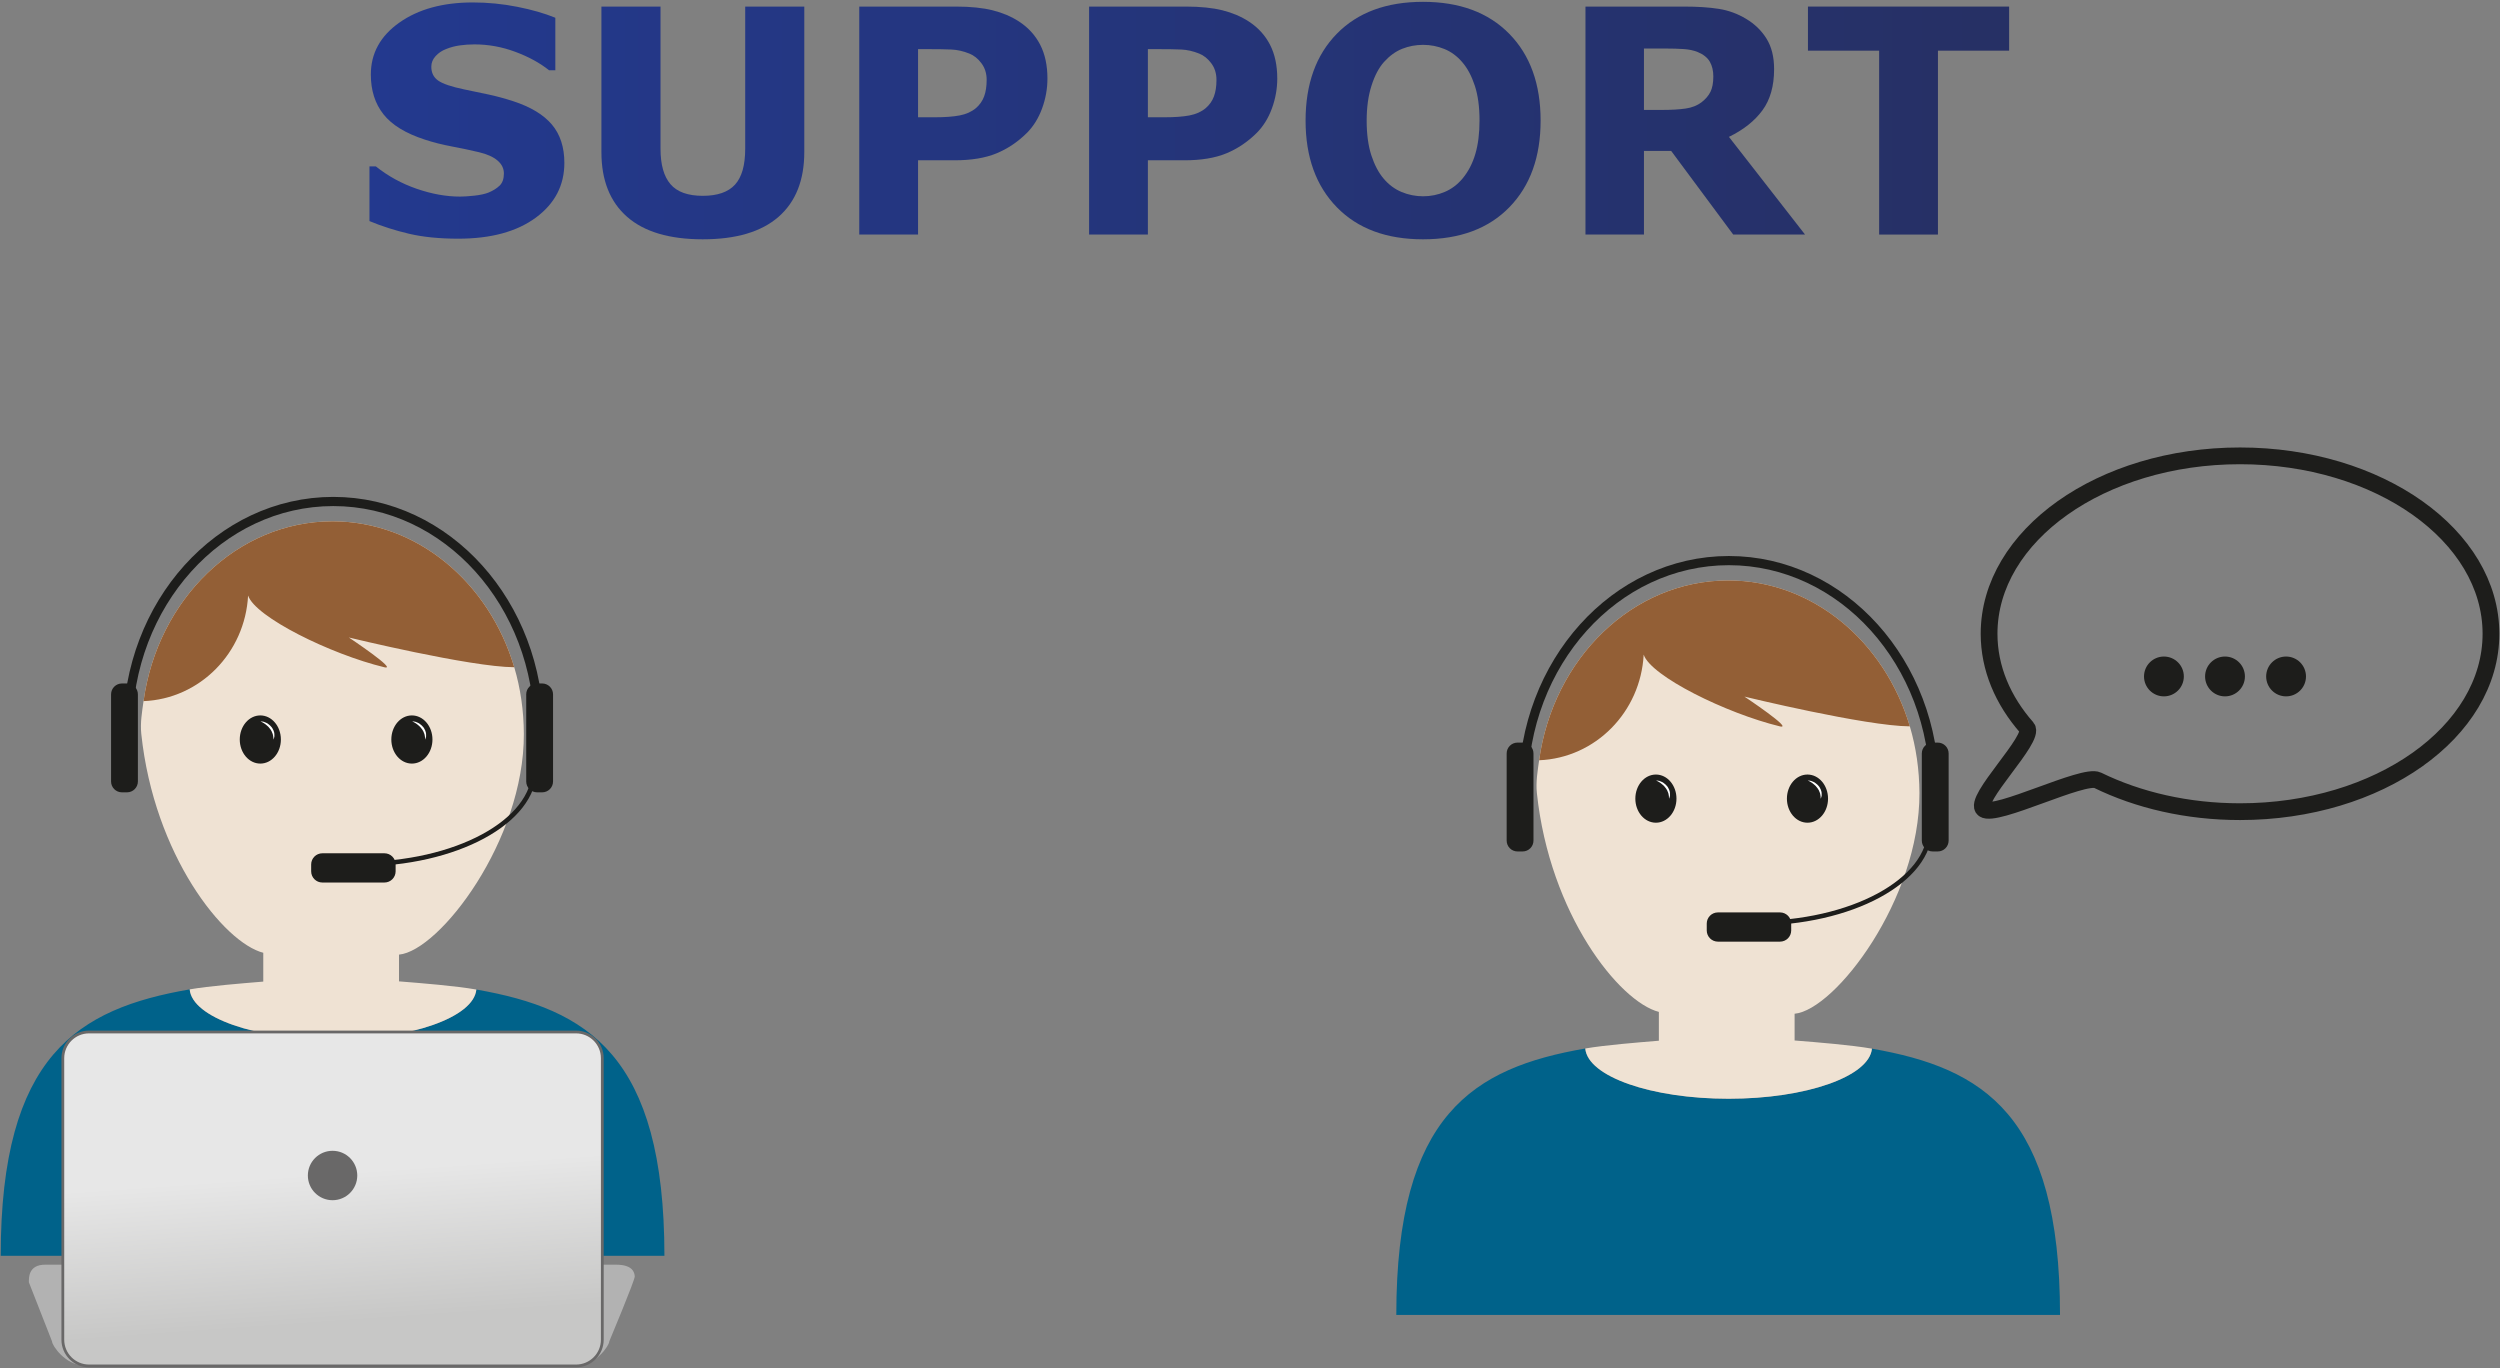 <svg width="846" height="463" viewBox="0 0 846 463" fill="none" xmlns="http://www.w3.org/2000/svg">
<rect x="0" y="0" width="846" height="463" fill="#808080" stroke="none"/>
<path d="M633.466 354.867C632.565 364.281 611.198 371.817 584.964 371.817C558.677 371.817 537.282 364.255 536.454 354.812C498.636 361.363 472.508 377.036 472.508 444.977H697.109C697.109 377.112 671.117 361.449 633.466 354.867Z" fill="#00628A"/>
<path d="M584.964 371.817C611.198 371.817 632.565 364.281 633.466 354.867C626.412 353.632 615.068 352.72 607.292 352.101V343.052C621.026 341.763 649.69 304.313 649.537 268.337C649.502 260.464 648.393 252.888 646.289 245.797C637.773 217.119 613.466 196.421 584.805 196.421C552.442 196.421 525.632 222.805 520.838 257.272C520.341 260.877 519.684 264.596 520.078 268.337C524.394 309.401 547.976 338.991 561.36 342.428V352.179C554.042 352.787 543.128 353.659 536.454 354.812C537.282 364.255 558.677 371.817 584.964 371.817Z" fill="#EFE2D3"/>
<path d="M515.44 267.047C515.44 224.333 546.602 189.708 585.044 189.708C623.487 189.708 654.654 224.333 654.654 267.047" stroke="#1D1D1B" stroke-width="3.107" stroke-miterlimit="10"/>
<path d="M518.93 284.455C518.93 286.485 517.284 288.133 515.252 288.133H513.531C511.5 288.133 509.854 286.485 509.854 284.455V254.974C509.854 252.942 511.5 251.295 513.531 251.295H515.252C517.284 251.295 518.93 252.942 518.93 254.974V284.455Z" fill="#1D1D1B"/>
<path d="M659.417 284.455C659.417 286.485 657.771 288.133 655.739 288.133H654.018C651.987 288.133 650.341 286.485 650.341 284.455V254.974C650.341 252.942 651.987 251.295 654.018 251.295H655.739C657.771 251.295 659.417 252.942 659.417 254.974V284.455Z" fill="#1D1D1B"/>
<path d="M653.133 280.325C653.133 298.08 626.54 312.448 593.674 312.448" stroke="#1D1D1B" stroke-width="1.553" stroke-miterlimit="10"/>
<path d="M606.143 314.867C606.143 316.956 604.449 318.652 602.359 318.652H581.349C579.258 318.652 577.562 316.956 577.562 314.867V312.544C577.562 310.453 579.258 308.759 581.349 308.759H602.359C604.449 308.759 606.143 310.453 606.143 312.544V314.867Z" fill="#1D1D1B"/>
<path d="M567.318 270.257C567.318 274.759 564.2 278.405 560.359 278.405C556.515 278.405 553.399 274.759 553.399 270.257C553.399 265.756 556.515 262.104 560.359 262.104C564.2 262.104 567.318 265.756 567.318 270.257Z" fill="#1D1D1B"/>
<path d="M618.609 270.257C618.609 274.759 615.495 278.405 611.648 278.405C607.804 278.405 604.692 274.759 604.692 270.257C604.692 265.756 607.804 262.104 611.648 262.104C615.495 262.104 618.609 265.756 618.609 270.257Z" fill="#1D1D1B"/>
<path d="M556.221 221.524C558.576 228.781 584.14 241.394 602.307 245.801C607.219 246.994 590.32 235.733 590.32 235.733C590.32 235.733 631.364 245.724 646.289 245.798C637.773 217.118 613.467 196.421 584.804 196.421C552.443 196.421 525.632 222.805 520.839 257.272C539.881 256.502 555.191 240.982 556.221 221.524Z" fill="#935F36"/>
<path d="M560.43 264.084C560.43 264.084 560.563 264.102 560.796 264.132C560.908 264.154 561.05 264.176 561.208 264.206C561.367 264.242 561.552 264.236 561.736 264.338C562.091 264.526 562.62 264.636 563.008 264.986C563.443 265.276 563.839 265.667 564.2 266.103C564.396 266.306 564.487 266.587 564.627 266.822C564.766 267.063 564.888 267.304 564.946 267.567C565.135 268.067 565.138 268.566 565.123 268.983C565.164 269.398 564.96 269.728 564.924 269.954C564.854 270.179 564.802 270.299 564.802 270.299C564.802 270.299 564.791 270.166 564.776 269.928C564.75 269.698 564.794 269.379 564.684 269.007C564.646 268.824 564.607 268.624 564.563 268.418C564.492 268.215 564.38 268.015 564.31 267.798C564.252 267.576 564.13 267.374 563.992 267.17C563.856 266.975 563.768 266.738 563.583 266.571C563.294 266.172 562.971 265.803 562.594 265.518C562.26 265.175 561.886 264.984 561.583 264.744C561.435 264.623 561.25 264.563 561.112 264.476C560.974 264.398 560.846 264.331 560.744 264.275C560.544 264.154 560.43 264.084 560.43 264.084Z" fill="white"/>
<path d="M611.76 264.084C611.76 264.084 611.894 264.102 612.124 264.132C612.239 264.154 612.38 264.176 612.544 264.206C612.703 264.242 612.886 264.236 613.07 264.338C613.424 264.526 613.951 264.636 614.339 264.986C614.774 265.276 615.172 265.667 615.534 266.103C615.73 266.306 615.823 266.587 615.963 266.823C616.099 267.063 616.222 267.307 616.276 267.567C616.463 268.067 616.468 268.566 616.454 268.983C616.498 269.398 616.294 269.728 616.255 269.954C616.184 270.179 616.132 270.299 616.132 270.299C616.132 270.299 616.124 270.166 616.107 269.928C616.083 269.698 616.127 269.379 616.018 269.007C615.982 268.824 615.94 268.627 615.896 268.418C615.823 268.215 615.711 268.015 615.646 267.798C615.586 267.576 615.46 267.374 615.328 267.17C615.187 266.975 615.102 266.738 614.914 266.571C614.624 266.172 614.302 265.803 613.927 265.518C613.596 265.175 613.219 264.984 612.911 264.744C612.766 264.623 612.58 264.563 612.448 264.476C612.302 264.398 612.182 264.331 612.078 264.275C611.875 264.154 611.76 264.084 611.76 264.084Z" fill="white"/>
<path d="M842.943 214.464C842.943 247.715 804.924 274.669 758.024 274.669C740.131 274.669 723.528 270.744 709.841 264.047C705.065 261.709 675.304 276.797 671.307 273.832C667.273 270.841 689.008 249.793 685.907 246.263C677.792 237.033 673.104 226.136 673.104 214.464C673.104 181.215 711.125 154.26 758.024 154.26C804.924 154.26 842.943 181.215 842.943 214.464Z" stroke="#1D1D1B" stroke-width="5.672" stroke-miterlimit="10"/>
<path d="M739.01 228.91C739.01 232.633 735.994 235.65 732.273 235.65C728.549 235.65 725.534 232.633 725.534 228.91C725.534 225.189 728.549 222.173 732.273 222.173C735.994 222.173 739.01 225.189 739.01 228.91Z" fill="#1D1D1B"/>
<path d="M759.68 228.91C759.68 232.633 756.661 235.65 752.94 235.65C749.218 235.65 746.201 232.633 746.201 228.91C746.201 225.189 749.218 222.173 752.94 222.173C756.661 222.173 759.68 225.189 759.68 228.91Z" fill="#1D1D1B"/>
<path d="M780.346 228.91C780.346 232.633 777.328 235.65 773.606 235.65C769.885 235.65 766.868 232.633 766.868 228.91C766.868 225.189 769.885 222.173 773.606 222.173C777.328 222.173 780.346 225.189 780.346 228.91Z" fill="#1D1D1B"/>
<path d="M161.199 334.86C160.297 344.275 138.932 351.811 112.696 351.811C86.409 351.811 65.013 344.248 64.189 334.806C26.369 341.356 0.239 357.03 0.239 424.971H224.84C224.84 357.106 198.852 341.443 161.199 334.86Z" fill="#00628A"/>
<path d="M112.696 351.811C138.932 351.811 160.297 344.275 161.199 334.86C154.145 333.625 142.803 332.713 135.027 332.095V323.045C148.759 321.756 177.424 284.307 177.269 248.331C177.236 240.457 176.128 232.881 174.023 225.791C165.508 197.116 141.2 176.415 112.539 176.415C80.177 176.415 53.364 202.801 48.573 237.265C48.072 240.871 47.417 244.589 47.811 248.331C52.129 289.395 75.708 318.984 89.093 322.421V332.172C81.775 332.78 70.86 333.652 64.189 334.805C65.013 344.248 86.409 351.811 112.696 351.811Z" fill="#EFE2D3"/>
<path d="M43.172 247.04C43.172 204.328 74.337 169.703 112.779 169.703C151.222 169.703 182.387 204.328 182.387 247.04" stroke="#1D1D1B" stroke-width="3.107" stroke-miterlimit="10"/>
<path d="M46.662 264.449C46.662 266.478 45.016 268.126 42.985 268.126H41.264C39.233 268.126 37.586 266.478 37.586 264.449V234.967C37.586 232.935 39.233 231.287 41.264 231.287H42.985C45.016 231.287 46.662 232.935 46.662 234.967V264.449Z" fill="#1D1D1B"/>
<path d="M187.15 264.449C187.15 266.478 185.503 268.126 183.472 268.126H181.751C179.72 268.126 178.074 266.478 178.074 264.449V234.967C178.074 232.935 179.72 231.287 181.751 231.287H183.472C185.503 231.287 187.15 232.935 187.15 234.967V264.449Z" fill="#1D1D1B"/>
<path d="M180.865 260.319C180.865 278.073 154.272 292.441 121.408 292.441" stroke="#1D1D1B" stroke-width="1.553" stroke-miterlimit="10"/>
<path d="M133.878 294.86C133.878 296.95 132.183 298.646 130.092 298.646H109.083C106.992 298.646 105.298 296.95 105.298 294.86V292.538C105.298 290.447 106.992 288.752 109.083 288.752H130.092C132.183 288.752 133.878 290.447 133.878 292.538V294.86Z" fill="#1D1D1B"/>
<path d="M95.052 250.251C95.052 254.751 91.934 258.399 88.093 258.399C84.249 258.399 81.134 254.751 81.134 250.251C81.134 245.75 84.249 242.098 88.093 242.098C91.934 242.098 95.052 245.75 95.052 250.251Z" fill="#1D1D1B"/>
<path d="M146.344 250.251C146.344 254.751 143.228 258.399 139.382 258.399C135.538 258.399 132.426 254.751 132.426 250.251C132.426 245.75 135.538 242.098 139.382 242.098C143.228 242.098 146.344 245.75 146.344 250.251Z" fill="#1D1D1B"/>
<path d="M83.953 201.52C86.31 208.779 111.874 221.388 130.041 225.796C134.952 226.988 118.054 215.728 118.054 215.728C118.054 215.728 159.097 225.717 174.022 225.792C165.508 197.116 141.2 176.415 112.538 176.415C80.177 176.415 53.364 202.801 48.573 237.265C67.613 236.496 82.924 220.977 83.953 201.52Z" fill="#935F36"/>
<path d="M88.163 244.078C88.163 244.078 88.296 244.095 88.528 244.126C88.643 244.147 88.783 244.17 88.943 244.199C89.103 244.235 89.287 244.23 89.471 244.331C89.827 244.519 90.352 244.63 90.74 244.979C91.176 245.27 91.573 245.66 91.935 246.096C92.131 246.299 92.223 246.58 92.363 246.815C92.499 247.055 92.621 247.298 92.679 247.56C92.867 248.06 92.872 248.559 92.856 248.976C92.899 249.391 92.695 249.722 92.656 249.947C92.587 250.172 92.535 250.292 92.535 250.292C92.535 250.292 92.525 250.159 92.508 249.922C92.486 249.691 92.529 249.372 92.419 249C92.382 248.818 92.34 248.618 92.296 248.411C92.224 248.208 92.114 248.008 92.046 247.791C91.987 247.57 91.863 247.367 91.728 247.163C91.59 246.967 91.503 246.731 91.317 246.564C91.028 246.166 90.703 245.796 90.328 245.511C89.996 245.168 89.619 244.978 89.315 244.738C89.167 244.616 88.983 244.556 88.848 244.47C88.706 244.391 88.582 244.324 88.479 244.268C88.278 244.147 88.163 244.078 88.163 244.078Z" fill="white"/>
<path d="M139.494 244.078C139.494 244.078 139.627 244.095 139.859 244.126C139.974 244.147 140.114 244.17 140.277 244.199C140.435 244.235 140.619 244.23 140.805 244.331C141.159 244.519 141.683 244.63 142.071 244.979C142.507 245.27 142.906 245.66 143.267 246.096C143.463 246.299 143.555 246.58 143.695 246.816C143.833 247.055 143.954 247.3 144.01 247.56C144.198 248.06 144.202 248.559 144.187 248.976C144.231 249.391 144.027 249.722 143.987 249.947C143.917 250.172 143.866 250.292 143.866 250.292C143.866 250.292 143.858 250.159 143.839 249.922C143.818 249.691 143.862 249.372 143.751 249C143.714 248.818 143.674 248.62 143.63 248.411C143.555 248.208 143.445 248.008 143.378 247.791C143.319 247.57 143.194 247.367 143.061 247.163C142.921 246.967 142.835 246.731 142.647 246.564C142.359 246.166 142.034 245.796 141.661 245.511C141.329 245.168 140.953 244.978 140.646 244.738C140.498 244.616 140.314 244.556 140.181 244.47C140.037 244.391 139.914 244.324 139.811 244.268C139.607 244.147 139.494 244.078 139.494 244.078Z" fill="white"/>
<path d="M206.18 453.923C206.18 455.395 201.525 461.94 195.78 461.94H28.008C22.264 461.94 17.608 455.395 17.608 453.923L9.772 433.931C9.772 432.459 9.556 427.966 15.297 427.966H208.489C214.236 427.966 214.732 430.739 214.798 431.964C214.865 433.191 206.18 453.923 206.18 453.923Z" fill="#B2B2B2"/>
<path d="M30.133 349.223C25.235 349.223 21.263 353.196 21.263 358.093V453.361C21.263 458.261 25.235 462.233 30.133 462.233H194.947C199.847 462.233 203.817 458.261 203.817 453.361V358.093C203.817 353.196 199.847 349.223 194.947 349.223H30.133Z" fill="url(#paint0_linear_65_33)"/>
<path d="M120.9 397.79C120.9 402.406 117.157 406.151 112.54 406.151C107.922 406.151 104.18 402.406 104.18 397.79C104.18 393.17 107.922 389.43 112.54 389.43C117.157 389.43 120.9 393.17 120.9 397.79Z" fill="#696868"/>
<path d="M203.818 453.362C203.818 458.262 199.846 462.234 194.946 462.234H30.133C25.236 462.234 21.262 458.262 21.262 453.362V358.094C21.262 353.195 25.236 349.223 30.133 349.223H194.946C199.846 349.223 203.818 353.195 203.818 358.094V453.362Z" stroke="#696868" stroke-width="0.945" stroke-miterlimit="10"/>
<path d="M135.153 7.64C128.711 12.181 125.489 18.045 125.489 25.231C125.489 30.585 126.913 35.067 129.765 38.676C132.613 42.287 137.287 45.144 143.78 47.251C146.612 48.183 149.643 48.952 152.872 49.556C156.103 50.161 159.168 50.809 162.069 51.5C164.832 52.156 166.931 53.099 168.365 54.324C169.799 55.549 170.516 57.011 170.516 58.701C170.516 60.532 170.024 61.913 169.04 62.845C168.055 63.78 166.801 64.557 165.283 65.179C164.039 65.663 162.432 66.007 160.463 66.215C158.495 66.421 156.905 66.527 155.696 66.527C150.997 66.527 146.103 65.644 141.008 63.883C135.912 62.123 131.311 59.601 127.2 56.317H125.024V74.816C129.169 76.543 133.616 77.968 138.364 79.091C143.115 80.212 148.684 80.773 155.076 80.773C166.128 80.773 174.875 78.399 181.319 73.649C187.761 68.901 190.981 62.725 190.981 55.128C190.981 49.808 189.573 45.481 186.759 42.147C183.943 38.813 179.583 36.181 173.676 34.247C170.672 33.279 167.864 32.519 165.256 31.967C162.647 31.413 159.928 30.844 157.096 30.256C152.779 29.359 149.843 28.365 148.288 27.276C146.733 26.189 145.957 24.627 145.957 22.587C145.957 21.24 146.44 20.04 147.407 18.987C148.373 17.933 149.532 17.148 150.877 16.629C152.397 16.008 153.979 15.585 155.619 15.361C157.26 15.136 158.909 15.023 160.568 15.023C165.264 15.023 169.869 15.86 174.376 17.536C178.884 19.212 182.692 21.292 185.8 23.779H187.924V6.008C184.297 4.524 180.005 3.288 175.049 2.304C170.092 1.319 165.076 0.827 159.996 0.827C149.876 0.827 141.595 3.097 135.153 7.64Z" fill="url(#paint1_linear_65_33)"/>
<path d="M252.175 2.225V50.36C252.175 55.921 251.024 59.963 248.727 62.484C246.429 65.005 242.796 66.265 237.821 66.265C232.777 66.265 229.133 64.955 226.889 62.329C224.643 59.703 223.52 55.715 223.52 50.36V2.225H203.521V51.5C203.521 60.997 206.413 68.287 212.2 73.364C217.985 78.444 226.527 80.983 237.821 80.983C249.116 80.983 257.665 78.444 263.469 73.364C269.272 68.287 272.173 60.98 272.173 51.447V2.225H252.175Z" fill="url(#paint2_linear_65_33)"/>
<path d="M290.773 2.225V79.375H310.669V54.244H323.052C328.684 54.244 333.391 53.468 337.173 51.913C340.955 50.36 344.383 48.063 347.459 45.023C349.703 42.78 351.429 40.007 352.637 36.707C353.849 33.408 354.453 30.032 354.453 26.577C354.453 22.121 353.632 18.305 351.991 15.125C350.349 11.948 347.975 9.341 344.868 7.303C342.276 5.611 339.297 4.341 335.929 3.493C332.561 2.649 328.425 2.225 323.52 2.225H290.773ZM310.669 16.629H314.089C317.372 16.629 319.997 16.672 321.965 16.759C323.935 16.844 325.955 17.301 328.028 18.129C329.583 18.749 330.947 19.844 332.121 21.411C333.295 22.979 333.884 24.849 333.884 27.02C333.884 29.227 333.597 31.097 333.027 32.631C332.459 34.163 331.533 35.483 330.256 36.585C328.769 37.825 326.931 38.652 324.739 39.065C322.543 39.481 319.755 39.685 316.369 39.685H310.669V16.629Z" fill="url(#paint3_linear_65_33)"/>
<path d="M368.545 2.225V79.375H388.443V54.244H400.825C406.453 54.244 411.164 53.468 414.945 51.913C418.728 50.36 422.155 48.063 425.229 45.023C427.473 42.78 429.201 40.007 430.412 36.707C431.619 33.408 432.225 30.032 432.225 26.577C432.225 22.121 431.404 18.305 429.765 15.125C428.121 11.948 425.748 9.341 422.637 7.303C420.048 5.611 417.072 4.341 413.7 3.493C410.335 2.649 406.196 2.225 401.293 2.225H368.545ZM388.443 16.629H391.861C395.141 16.629 397.768 16.672 399.736 16.759C401.704 16.844 403.728 17.301 405.8 18.129C407.355 18.749 408.717 19.844 409.893 21.411C411.069 22.979 411.653 24.849 411.653 27.02C411.653 29.227 411.369 31.097 410.797 32.631C410.229 34.163 409.307 35.483 408.025 36.585C406.541 37.825 404.704 38.652 402.512 39.065C400.315 39.481 397.527 39.685 394.141 39.685H388.443V16.629Z" fill="url(#paint4_linear_65_33)"/>
<path d="M452.38 11.423C445.333 18.624 441.807 28.425 441.807 40.825C441.807 53.124 445.333 62.891 452.38 70.127C459.424 77.364 469.149 80.983 481.549 80.983C493.987 80.983 503.727 77.364 510.773 70.127C517.817 62.891 521.341 53.124 521.341 40.825C521.341 28.425 517.799 18.624 510.719 11.423C503.64 4.22 493.912 0.619 481.549 0.619C469.149 0.619 459.424 4.22 452.38 11.423ZM474.297 64.971C471.984 64.004 469.959 62.501 468.235 60.463C466.505 58.425 465.115 55.792 464.063 52.561C463.011 49.332 462.481 45.421 462.481 40.825C462.481 36.336 463.027 32.389 464.115 28.985C465.203 25.585 466.609 22.916 468.336 20.981C470.204 18.909 472.247 17.425 474.477 16.525C476.705 15.628 479.084 15.179 481.601 15.179C484.091 15.179 486.479 15.645 488.781 16.577C491.073 17.509 493.104 19.012 494.865 21.085C496.593 23.088 497.992 25.715 499.063 28.96C500.135 32.208 500.669 36.145 500.669 40.775C500.669 45.093 500.204 48.849 499.271 52.044C498.336 55.239 496.904 58.011 494.972 60.361C493.243 62.432 491.221 63.96 488.909 64.944C486.591 65.929 484.159 66.421 481.601 66.421C479.047 66.421 476.609 65.939 474.297 64.971Z" fill="url(#paint5_linear_65_33)"/>
<path d="M536.524 2.225V79.375H556.316V51.085H565.535L586.523 79.375H610.825L585.072 46.319C589.977 43.935 593.752 40.948 596.393 37.356C599.037 33.763 600.357 29.115 600.357 23.417C600.357 19.271 599.505 15.827 597.791 13.08C596.084 10.333 593.776 8.099 590.875 6.371C588.008 4.644 584.935 3.52 581.656 3.001C578.369 2.484 574.449 2.225 569.891 2.225H536.524ZM556.316 16.421H563.52C565.901 16.421 567.992 16.484 569.789 16.604C571.583 16.725 573.156 17.061 574.503 17.613C576.435 18.408 577.799 19.497 578.599 20.879C579.391 22.26 579.789 23.917 579.789 25.852C579.789 28.028 579.465 29.763 578.828 31.059C578.191 32.353 577.18 33.539 575.8 34.609C574.349 35.713 572.552 36.421 570.408 36.733C568.269 37.044 565.609 37.2 562.432 37.2H556.316V16.421Z" fill="url(#paint6_linear_65_33)"/>
<path d="M611.809 2.225V17.148H635.903V79.375H655.799V17.148H679.891V2.225H611.809Z" fill="url(#paint7_linear_65_33)"/>
<defs>
<linearGradient id="paint0_linear_65_33" x1="111.914" y1="396.869" x2="115.494" y2="447.5" gradientUnits="userSpaceOnUse">
<stop stop-color="#E7E7E7"/>
<stop offset="1" stop-color="#C7C7C6"/>
</linearGradient>
<linearGradient id="paint1_linear_65_33" x1="125.023" y1="40.8" x2="679.89" y2="40.8" gradientUnits="userSpaceOnUse">
<stop stop-color="#23398E"/>
<stop offset="0.983" stop-color="#263065"/>
<stop offset="1" stop-color="#263065"/>
</linearGradient>
<linearGradient id="paint2_linear_65_33" x1="125.023" y1="40.8" x2="679.891" y2="40.8" gradientUnits="userSpaceOnUse">
<stop stop-color="#23398E"/>
<stop offset="0.983" stop-color="#263065"/>
<stop offset="1" stop-color="#263065"/>
</linearGradient>
<linearGradient id="paint3_linear_65_33" x1="125.023" y1="40.8" x2="679.891" y2="40.8" gradientUnits="userSpaceOnUse">
<stop stop-color="#23398E"/>
<stop offset="0.983" stop-color="#263065"/>
<stop offset="1" stop-color="#263065"/>
</linearGradient>
<linearGradient id="paint4_linear_65_33" x1="125.023" y1="40.8" x2="679.891" y2="40.8" gradientUnits="userSpaceOnUse">
<stop stop-color="#23398E"/>
<stop offset="0.983" stop-color="#263065"/>
<stop offset="1" stop-color="#263065"/>
</linearGradient>
<linearGradient id="paint5_linear_65_33" x1="125.023" y1="40.8" x2="679.891" y2="40.8" gradientUnits="userSpaceOnUse">
<stop stop-color="#23398E"/>
<stop offset="0.983" stop-color="#263065"/>
<stop offset="1" stop-color="#263065"/>
</linearGradient>
<linearGradient id="paint6_linear_65_33" x1="125.023" y1="40.8" x2="679.891" y2="40.8" gradientUnits="userSpaceOnUse">
<stop stop-color="#23398E"/>
<stop offset="0.983" stop-color="#263065"/>
<stop offset="1" stop-color="#263065"/>
</linearGradient>
<linearGradient id="paint7_linear_65_33" x1="125.023" y1="40.8" x2="679.891" y2="40.8" gradientUnits="userSpaceOnUse">
<stop stop-color="#23398E"/>
<stop offset="0.983" stop-color="#263065"/>
<stop offset="1" stop-color="#263065"/>
</linearGradient>
</defs>
</svg>

